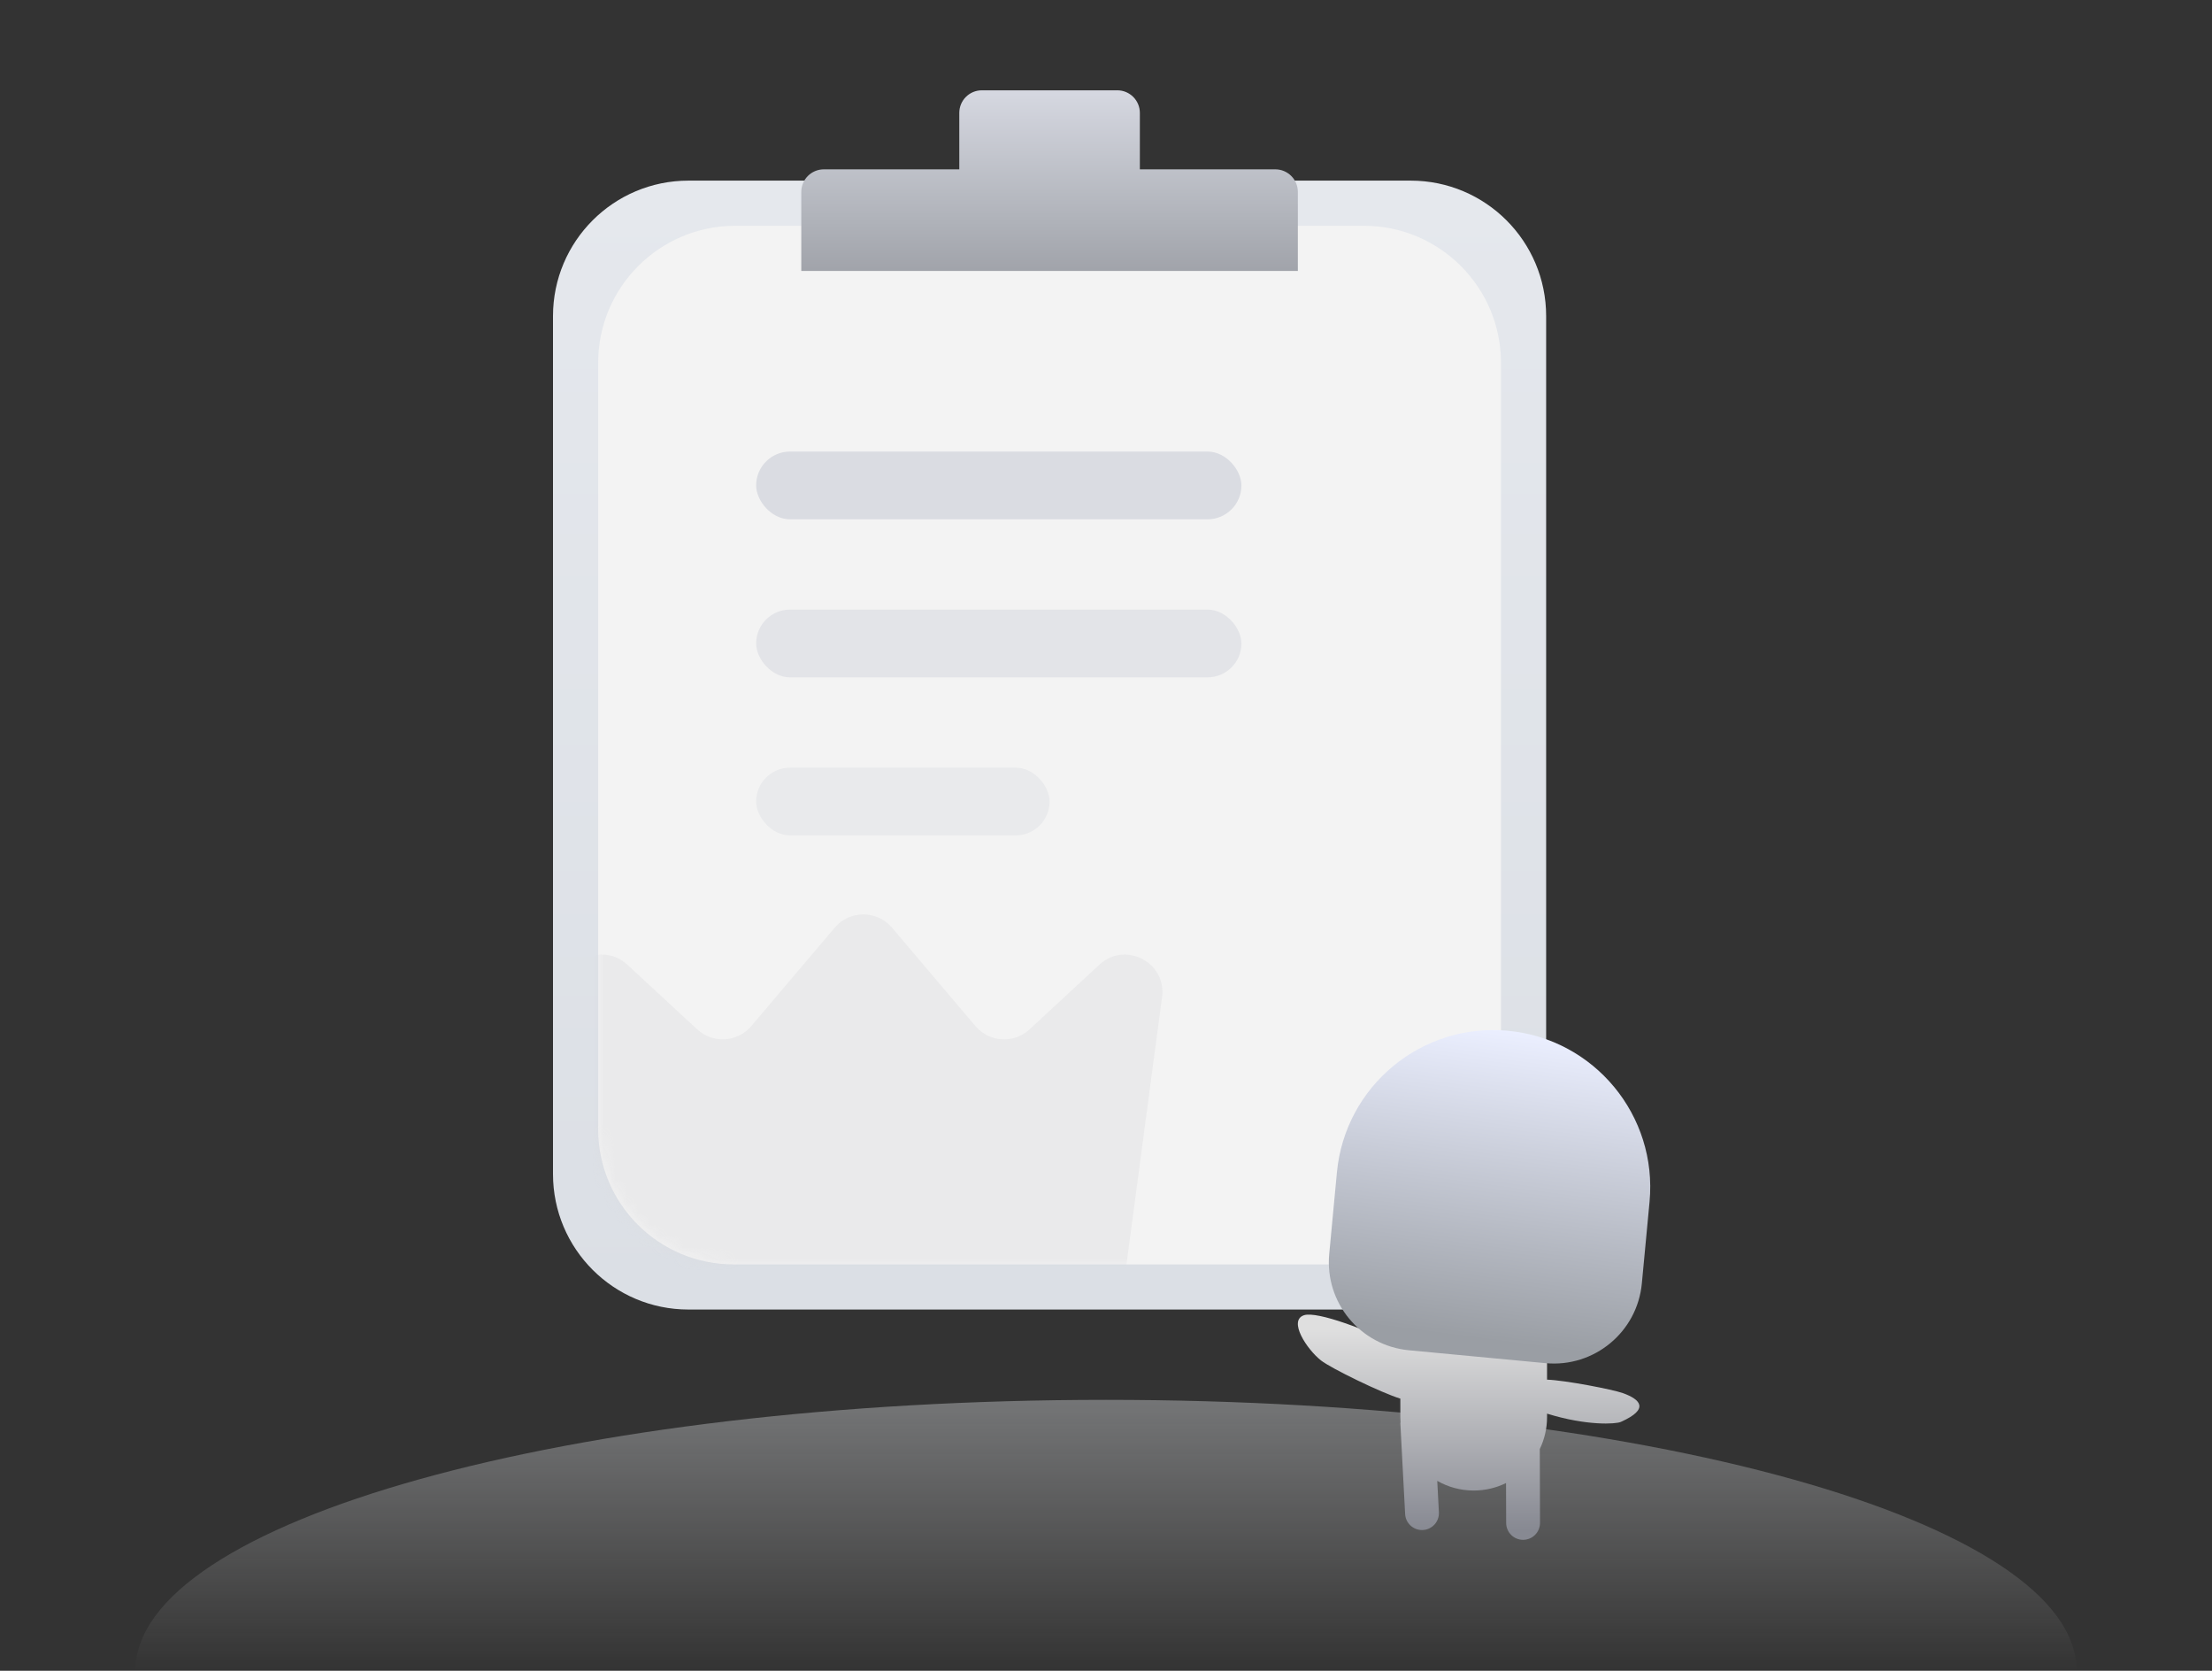 <svg width="196" height="148" viewBox="0 0 196 148" fill="none" xmlns="http://www.w3.org/2000/svg">
<rect x="0" y="0" width="196" height="148" fill="#333333" stroke="none"/>
<path d="M98 124C50.504 124 12 134.745 12 148H184C184 134.745 145.496 124 98 124Z" fill="url(#paint0_linear_2095_8296)" fill-opacity="0.5"/>
<path d="M49 28C49 21.373 54.373 16 61 16H125C131.627 16 137 21.373 137 28V104C137 110.627 131.627 116 125 116H61C54.373 116 49 110.627 49 104V28Z" fill="url(#paint1_linear_2095_8296)"/>
<path d="M53 32.152C53 25.441 58.441 20 65.152 20H120.848C127.559 20 133 25.441 133 32.152V100C133 106.627 127.627 112 121 112H65C58.373 112 53 106.627 53 100V32.152Z" fill="#F3F3F3"/>
<rect x="67" y="40" width="43" height="6" rx="3" fill="#DADCE2"/>
<rect x="67" y="54" width="43" height="6" rx="3" fill="#E3E4E8"/>
<rect x="67" y="68" width="26" height="6" rx="3" fill="#E9EAEC"/>
<path fill-rule="evenodd" clip-rule="evenodd" d="M87 8C85.895 8 85 8.895 85 10V15H73C71.895 15 71 15.895 71 17V24H115V17C115 15.895 114.105 15 113 15H101V10C101 8.895 100.105 8 99 8H87Z" fill="url(#paint2_linear_2095_8296)"/>
<path fill-rule="evenodd" clip-rule="evenodd" d="M115.544 116.504C116.695 116.12 121.241 117.832 124.08 119.301V119.033H137.08V122.211C138.687 122.268 142.879 123.07 143.825 123.413C145.311 123.953 146.217 124.797 143.613 125.957C143.185 126.147 140.623 126.321 137.08 125.222V125.533C137.08 126.545 136.849 127.502 136.437 128.356L136.457 134.895C136.459 135.725 135.787 136.4 134.957 136.4C134.13 136.4 133.459 135.731 133.457 134.904L133.446 131.369C132.582 131.794 131.609 132.033 130.58 132.033C129.405 132.033 128.302 131.721 127.351 131.176L127.497 133.956C127.542 134.813 126.86 135.533 126.001 135.533C125.205 135.533 124.547 134.909 124.505 134.114L124.08 126.033H124.099C124.086 125.868 124.08 125.701 124.08 125.533V123.893C122.397 123.378 117.934 121.206 117.044 120.505C115.802 119.526 114.12 116.978 115.544 116.504Z" fill="url(#paint3_linear_2095_8296)"/>
<path d="M118.461 103.85C119.183 96.201 125.969 90.585 133.619 91.307C141.268 92.029 146.884 98.815 146.162 106.464L145.48 113.688C145.074 117.995 141.253 121.156 136.947 120.75L124.841 119.608C120.535 119.201 117.373 115.381 117.78 111.074L118.461 103.85Z" fill="url(#paint4_linear_2095_8296)"/>
<mask id="mask0_2095_8296" style="mask-type:alpha" maskUnits="userSpaceOnUse" x="53" y="20" width="80" height="92">
<path d="M53 32.152C53 25.441 58.441 20 65.152 20H120.848C127.559 20 133 25.441 133 32.152V100C133 106.627 127.627 112 121 112H65C58.373 112 53 106.627 53 100V32.152Z" fill="#F3F3F3"/>
</mask>
<g mask="url(#mask0_2095_8296)">
<path d="M93.794 120.752H59.199C56.422 120.752 54.079 118.702 53.712 115.958L50.031 88.318C49.624 85.241 53.304 83.34 55.586 85.452L61.773 91.177C63.159 92.46 65.345 92.331 66.568 90.891L73.963 82.171C75.288 80.609 77.705 80.609 79.037 82.171L86.432 90.891C87.655 92.331 89.841 92.467 91.227 91.177L97.414 85.452C99.695 83.34 103.376 85.234 102.969 88.318L99.288 115.958C98.915 118.702 96.572 120.752 93.794 120.752Z" fill="#D9DADC" fill-opacity="0.35"/>
</g>
<defs>
<linearGradient id="paint0_linear_2095_8296" x1="98" y1="124" x2="98" y2="148" gradientUnits="userSpaceOnUse">
<stop stop-color="#EAEDF1" stop-opacity="0.71"/>
<stop offset="1" stop-color="#F9F9FA" stop-opacity="0"/>
</linearGradient>
<linearGradient id="paint1_linear_2095_8296" x1="93" y1="16" x2="93" y2="116" gradientUnits="userSpaceOnUse">
<stop stop-color="#E5E8ED"/>
<stop offset="1" stop-color="#DBDFE5"/>
</linearGradient>
<linearGradient id="paint2_linear_2095_8296" x1="92.5" y1="8" x2="92.5" y2="28.5" gradientUnits="userSpaceOnUse">
<stop stop-color="#D6D8E1"/>
<stop offset="0.54" stop-color="#B1B4BB"/>
<stop offset="1" stop-color="#92949B"/>
</linearGradient>
<linearGradient id="paint3_linear_2095_8296" x1="128.443" y1="117.72" x2="128.443" y2="135.52" gradientUnits="userSpaceOnUse">
<stop stop-color="#DFDFDF"/>
<stop offset="1" stop-color="#878992"/>
</linearGradient>
<linearGradient id="paint4_linear_2095_8296" x1="133.619" y1="91.307" x2="130.044" y2="118.5" gradientUnits="userSpaceOnUse">
<stop stop-color="#EBEFFF"/>
<stop offset="1" stop-color="#9A9EA4"/>
</linearGradient>
</defs>
</svg>
